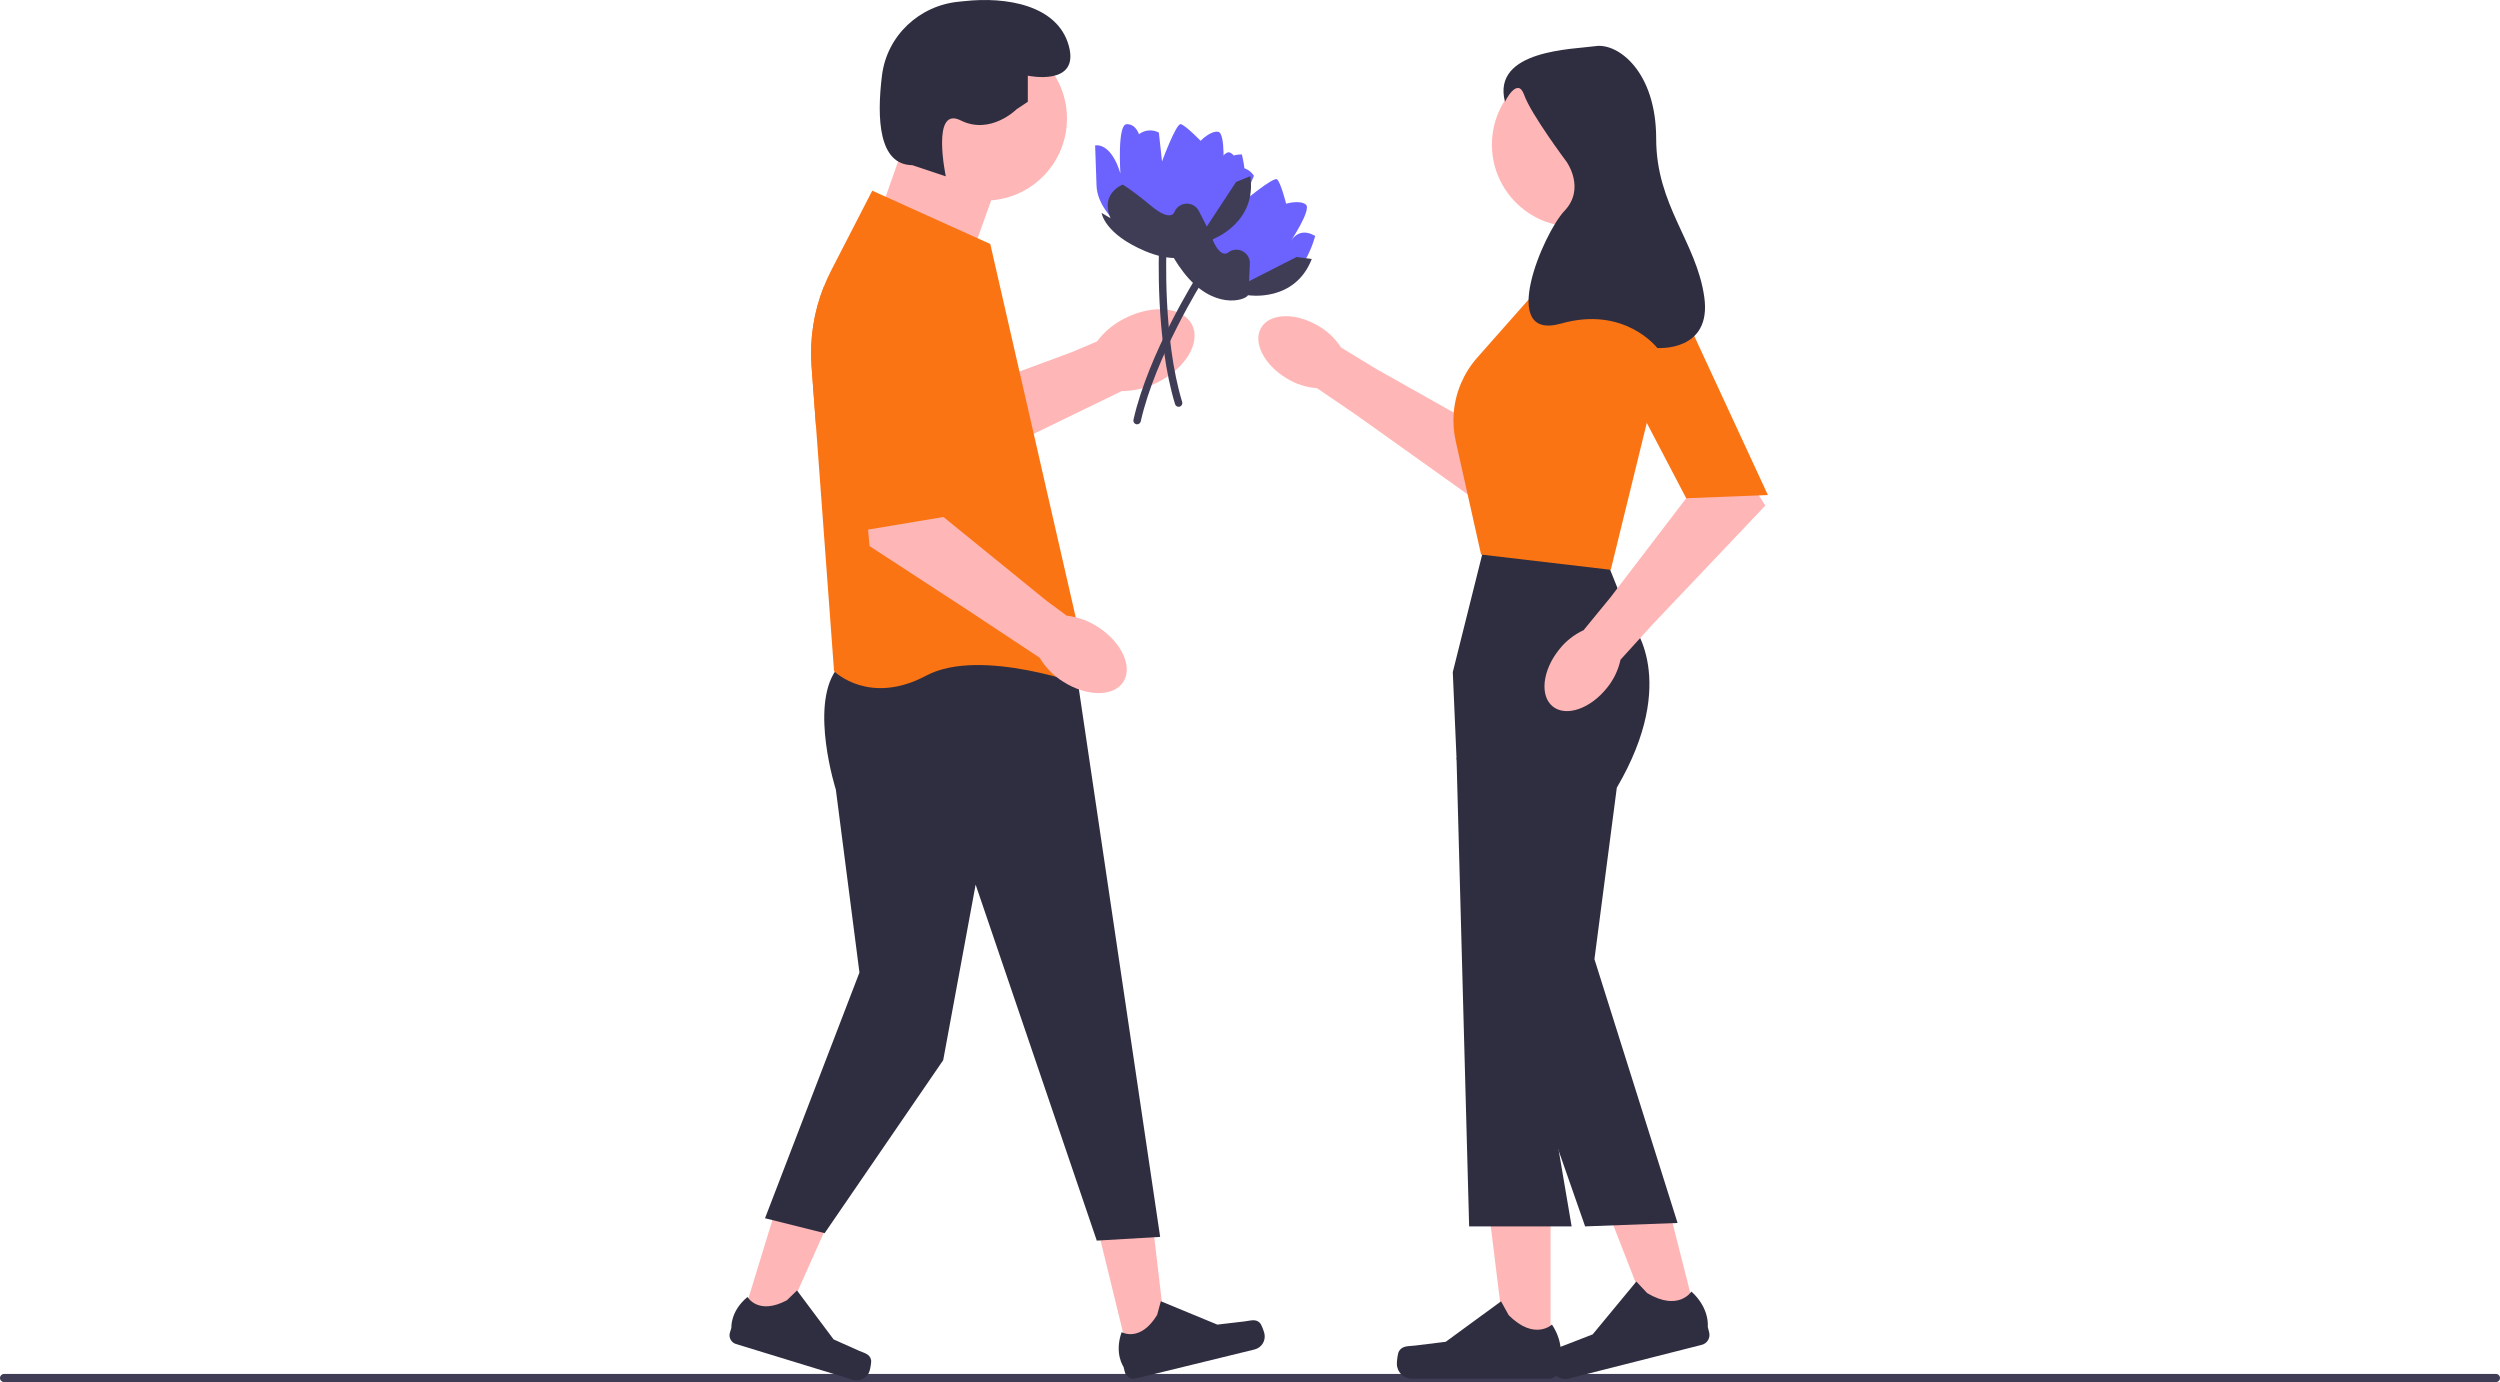 <svg xmlns="http://www.w3.org/2000/svg" xmlns:xlink="http://www.w3.org/1999/xlink" width="731.67" height="404.487" viewBox="0 0 731.67 404.487" style="&#10;    color: green;&#10;"><path d="M0,403.297c0,.66,.53,1.19,1.19,1.19H730.48c.66,0,1.19-.53,1.19-1.19,0-.66-.53-1.19-1.19-1.19H1.19c-.66,0-1.19,.53-1.19,1.19Z" fill="#3f3d56"/><g><g><path d="M254.284,136.563l6.245-21.887,9.105,4.686,44.021-16.29,7.389-3.135c2.19-2.922,5.049-5.276,8.335-6.867,8.167-4.091,16.898-3.193,19.501,2.006,2.602,5.197-1.908,12.726-10.079,16.817-3.242,1.679-6.838,2.557-10.488,2.561l-25.17,12.213-34.144,16.879-14.715-6.983,0-0Z" fill="#ffb6b6"/><path d="M237.521,107.228l1.265,17.139,19.18,18.82,1.593-4.124,3.458-8.936,4.561-11.826,1.047-2.705-15.034-17.314-12.48-14.38c-2.946,7.376-4.168,15.351-3.589,23.326h0Z" fill="#fb7413"/></g><g><path d="M342.816,67.056s-1.923-6.274,.63-11.121c2.553-4.847,5.483-10.444,5.483-10.444,0,0,4.52,1.228,2.373,10.755,0,0,6.218-12.781,8.664-11.604s1.73,4.353,1.73,4.353h0c2.098-.289,4.171,.674,5.302,2.464l-3.383,7.8s9.088-7.637,10.145-6.773c1.057,.864,2.647,7.125,2.647,7.125,0,0,4.02-1.179,5.781,.26,1.761,1.44-4.536,10.866-4.536,10.866,1.807-2.871,4.242-3.391,7.266-1.7,0,0-3.587,14.522-13.363,14.404-3.351-.04-10.731,5.204-15.038,2.867-8.258-4.481-13.701-19.253-13.701-19.253h0Z" fill="#6c63ff"/><path d="M354.386,68.934c-2.736-7.291-4.12-9.48-4.12-9.48,0,0-7.037-1.169-7.988,6.751l-1.493-2.631s-2.374,5.713,5.557,16.061c8.582,11.197,18.013,8.379,18.915,6.767,0,0,13.676,2.249,18.659-10.603l-4.456-.587-13.903,7.086,.242-5.079c.159-3.346-3.656-5.359-6.328-3.34,0,0-2.348,2.346-5.085-4.945h-0Z" fill="#3f3d56"/><path d="M332.25,124.039c-.406-.232-.632-.708-.523-1.188,4.375-19.411,18.408-41.753,18.549-41.977,.322-.509,1.001-.665,1.506-.339,.509,.322,.661,.995,.339,1.505-.14,.221-13.973,22.252-18.266,41.292-.132,.587-.716,.957-1.304,.824-.109-.024-.209-.064-.301-.117h-0Z" fill="#3f3d56"/></g><g><path d="M385.81,95.365c2.698,1.549,4.987,3.72,6.673,6.335l10.583,6.447,31.842,17.922,12.176,13.798-11.083,9.435-39.226-27.975-11.341-7.721c-3.104-.222-6.11-1.184-8.766-2.807-6.699-3.965-10.082-10.636-7.558-14.898,2.525-4.263,10-4.503,16.701-.535v0Z" fill="#ffb6b6"/><polygon points="434.904 126.069 438.7 146.994 439.169 149.613 482.482 121.651 485.744 108.351 485.722 108.232 482.275 92.128 434.904 126.069" fill="#fb7413"/></g><g><polygon points="217.011 386.603 228.055 389.985 246.358 348.996 230.058 344.004 217.011 386.603" fill="#ffb6b6"/><path d="M254.926,397.943h0c.166,.684-.225,2.609-.431,3.283h0c-.634,2.07-2.826,3.234-4.897,2.6l-34.202-10.477c-1.412-.433-2.206-1.928-1.774-3.34l.436-1.424s-.381-4.798,4.718-9.006c0,0,3.064,5.457,11.515,.969l2.966-2.872,10.716,14.329,7.366,3.287c1.611,.719,3.169,.936,3.586,2.65l0,0h0Z" fill="#2f2e41"/></g><g><polygon points="330.348 396.82 341.567 394.077 336.328 349.494 319.768 353.543 330.348 396.82" fill="#ffb6b6"/><path d="M368.727,387.171h0c.493,.503,1.142,2.357,1.309,3.041h0c.514,2.103-.774,4.225-2.877,4.739l-34.748,8.492c-1.435,.351-2.882-.528-3.233-1.963l-.354-1.447s-2.782-3.928-.552-10.152c0,0,5.424,3.121,10.39-5.058l1.08-3.985,16.537,6.832,8.01-.943c1.752-.206,3.202-.817,4.437,.443l0-0v-0Z" fill="#2f2e41"/></g><g><polygon points="453.795 395.759 440.847 395.758 434.688 345.816 453.797 345.817 453.795 395.759" fill="#ffb6b6"/><path d="M409.434,395.466h0c-.403,.679-.616,2.87-.616,3.66h0c0,2.427,1.967,4.395,4.395,4.395h40.098c1.656,0,2.998-1.342,2.998-2.998v-1.669s1.984-5.017-2.1-11.202c0,0-5.076,4.842-12.66-2.742l-2.237-4.052-16.19,11.84-8.974,1.105c-1.963,.242-3.704-.038-4.714,1.663h-0l0-0Z" fill="#2f2e41"/></g><g><polygon points="496.61 385.95 484.06 389.133 465.809 342.239 484.332 337.541 496.61 385.95" fill="#ffb6b6"/><path d="M453.54,396.574h0c-.224,.757,.109,2.934,.303,3.699h0c.597,2.352,2.988,3.776,5.34,3.179l38.867-9.86c1.605-.407,2.576-2.038,2.169-3.643l-.411-1.618s.689-5.351-4.79-10.341c0,0-3.729,5.942-12.946,.455l-3.164-3.377-12.781,15.458-8.427,3.277c-1.844,.717-3.599,.874-4.16,2.771l-0,0,0-0Z" fill="#2f2e41"/></g><path d="M433.911,161.799l37.094,4.364,6.546,16.365s14.183,16.365-4.364,48.004l-6.546,50.186,24.328,77.207-27.057,1-25.771-73.743-11.868-63.378-1.091-25.093,8.728-34.912h0Z" fill="#2f2e41"/><polygon points="436.093 218.531 426.274 221.804 429.969 358.925 459.969 358.925 436.093 218.531" fill="#2f2e41"/><path d="M314.447,192.893l25.093,169.104-18.547,1.091-35.457-104.19-9.491,51.381-34.694,50.627-17.456-4.364,27.638-71.916-6.909-53.549s-7.637-24.002,0-34.912,69.824-3.273,69.824-3.273v-0Z" fill="#2f2e41"/><polygon points="478.096 56.518 478.642 77.793 462.822 82.702 456.822 77.793 455.185 59.791 478.096 56.518" fill="#ffb6b6"/><polygon points="258.806 58.7 265.352 40.154 290.445 57.609 284.99 72.883 258.806 58.7" fill="#ffb6b6"/><path d="M426.034,129.08l3.491,15.601,3.938,17.62,37.956,4.462,11.063-45.112,3.262-13.3-.021-.119-3.448-16.104-3.197-14.881h-22.507l-24.253,27.439c-3.982,4.516-6.361,10.179-6.852,16.07-.229,2.761-.044,5.565,.568,8.324Z" fill="#fb7413"/><circle cx="460.64" cy="42.336" r="24.002" fill="#ffb6b6"/><circle cx="288.263" cy="34.699" r="24.002" fill="#ffb6b6"/><path d="M237.521,107.228l1.265,17.139,5.313,72.038,.142,.142c.099,.11,10.288,10.004,26.828,1.19,15.961-8.511,47.229,3.186,47.545,3.305l.96,.36-7.616-33.286-5.487-23.948-3.928-17.204-4.179-18.23-8.542-37.323-34.541-15.602-12.045,23.391c-.786,1.538-1.505,3.098-2.127,4.702-2.946,7.376-4.168,15.351-3.589,23.326l0,0Z" fill="#fb7413"/><path d="M297.537,31.971l3.273-2.182v-7.637s15.274,3.273,12.001-8.728c-3.273-12.001-18.425-14.439-30.548-13.092-.491,.055-.982,.104-1.472,.148-11.701,1.052-21.219,9.943-22.663,21.602-1.569,12.664-.939,26.172,8.86,26.254l9.819,3.273s-4.364-20.729,4.364-16.365,16.365-3.273,16.365-3.273h0Z" fill="#2f2e41"/><g><path d="M325.885,64.325s-4.779-4.496-4.964-9.971-.413-11.789-.413-11.789c0,0,4.535-1.174,7.391,8.166,0,0-.933-14.183,1.775-14.373s3.66,2.923,3.66,2.923h0c1.679-1.291,3.957-1.481,5.826-.487l.927,8.451s4.109-11.137,5.455-10.91c1.346,.227,5.83,4.877,5.83,4.877,0,0,2.907-3.017,5.151-2.639s1.446,11.686,1.446,11.686c.147-3.389,2.004-5.048,5.469-5.077,0,0,4.081,14.391-4.469,19.133-2.93,1.625-6.742,9.838-11.64,9.943-9.394,.2-21.442-9.933-21.442-9.933Z" fill="#6c63ff"/><path d="M336.864,60.223c-5.99-4.977-8.277-6.192-8.277-6.192,0,0-6.691,2.472-3.592,9.822l-2.6-1.545s.769,6.139,12.786,11.197c13.003,5.473,19.798-1.649,19.782-3.496,0,0,12.993-4.824,10.952-18.456l-4.162,1.698-8.564,13.045-2.307-4.531c-1.52-2.985-5.831-2.843-7.151,.235,0,0-.877,3.201-6.867-1.775v-0Z" fill="#3f3d56"/><path d="M344.946,119.056c-.467,0-.899-.302-1.043-.772-5.819-19.028-4.703-45.388-4.691-45.652,.028-.602,.54-1.074,1.139-1.041,.601,.028,1.068,.537,1.04,1.139-.012,.261-1.11,26.252,4.597,44.917,.176,.575-.148,1.186-.724,1.362-.107,.033-.214,.048-.32,.048h0Z" fill="#3f3d56"/></g><g><path d="M253.157,145.203l19.85-5.198,.542,9.216,32.841,26.684,5.823,4.296c3.273,.359,6.411,1.497,9.154,3.317,6.922,4.46,10.232,11.648,7.392,16.053-2.839,4.404-10.751,4.359-17.675-.104-2.79-1.745-5.122-4.133-6.8-6.964l-21.027-13.927-28.766-18.75-1.334-14.623,0,0Z" fill="#ffb6b6"/><polygon points="266.047 77.793 283.615 87.768 280.329 150.609 246.711 156.222 266.047 77.793" fill="#fb7413"/></g><g><path d="M456.258,190.165c1.909-2.457,4.378-4.42,7.202-5.727l7.857-9.583,22.179-29.038,15.358-10.137,7.801,12.289-33.162,34.951-9.224,10.156c-.652,3.043-2.023,5.886-3.999,8.29-4.859,6.082-11.936,8.504-15.805,5.412-3.87-3.093-3.067-10.53,1.794-16.613v-0Z" fill="#ffb6b6"/><polygon points="465.345 92.013 486.071 77.21 517.405 144.879 493.496 145.818 465.345 92.013" fill="#fb7413"/></g><path d="M440.457,29.789s3.664-7.584,5.628-1.984,12.438,19.6,12.438,19.6c0,0,5.565,7.778-.655,14.311s-19.64,38.267-.982,32.978c18.658-5.289,28.15,7.156,28.15,7.156,0,0,16.039,1.244,13.748-14.933s-14.075-26.756-14.075-46.356-11.129-28-17.676-27.067-30.505,1.051-26.577,16.295l0,0Z" fill="#2f2e41"/></g></svg>